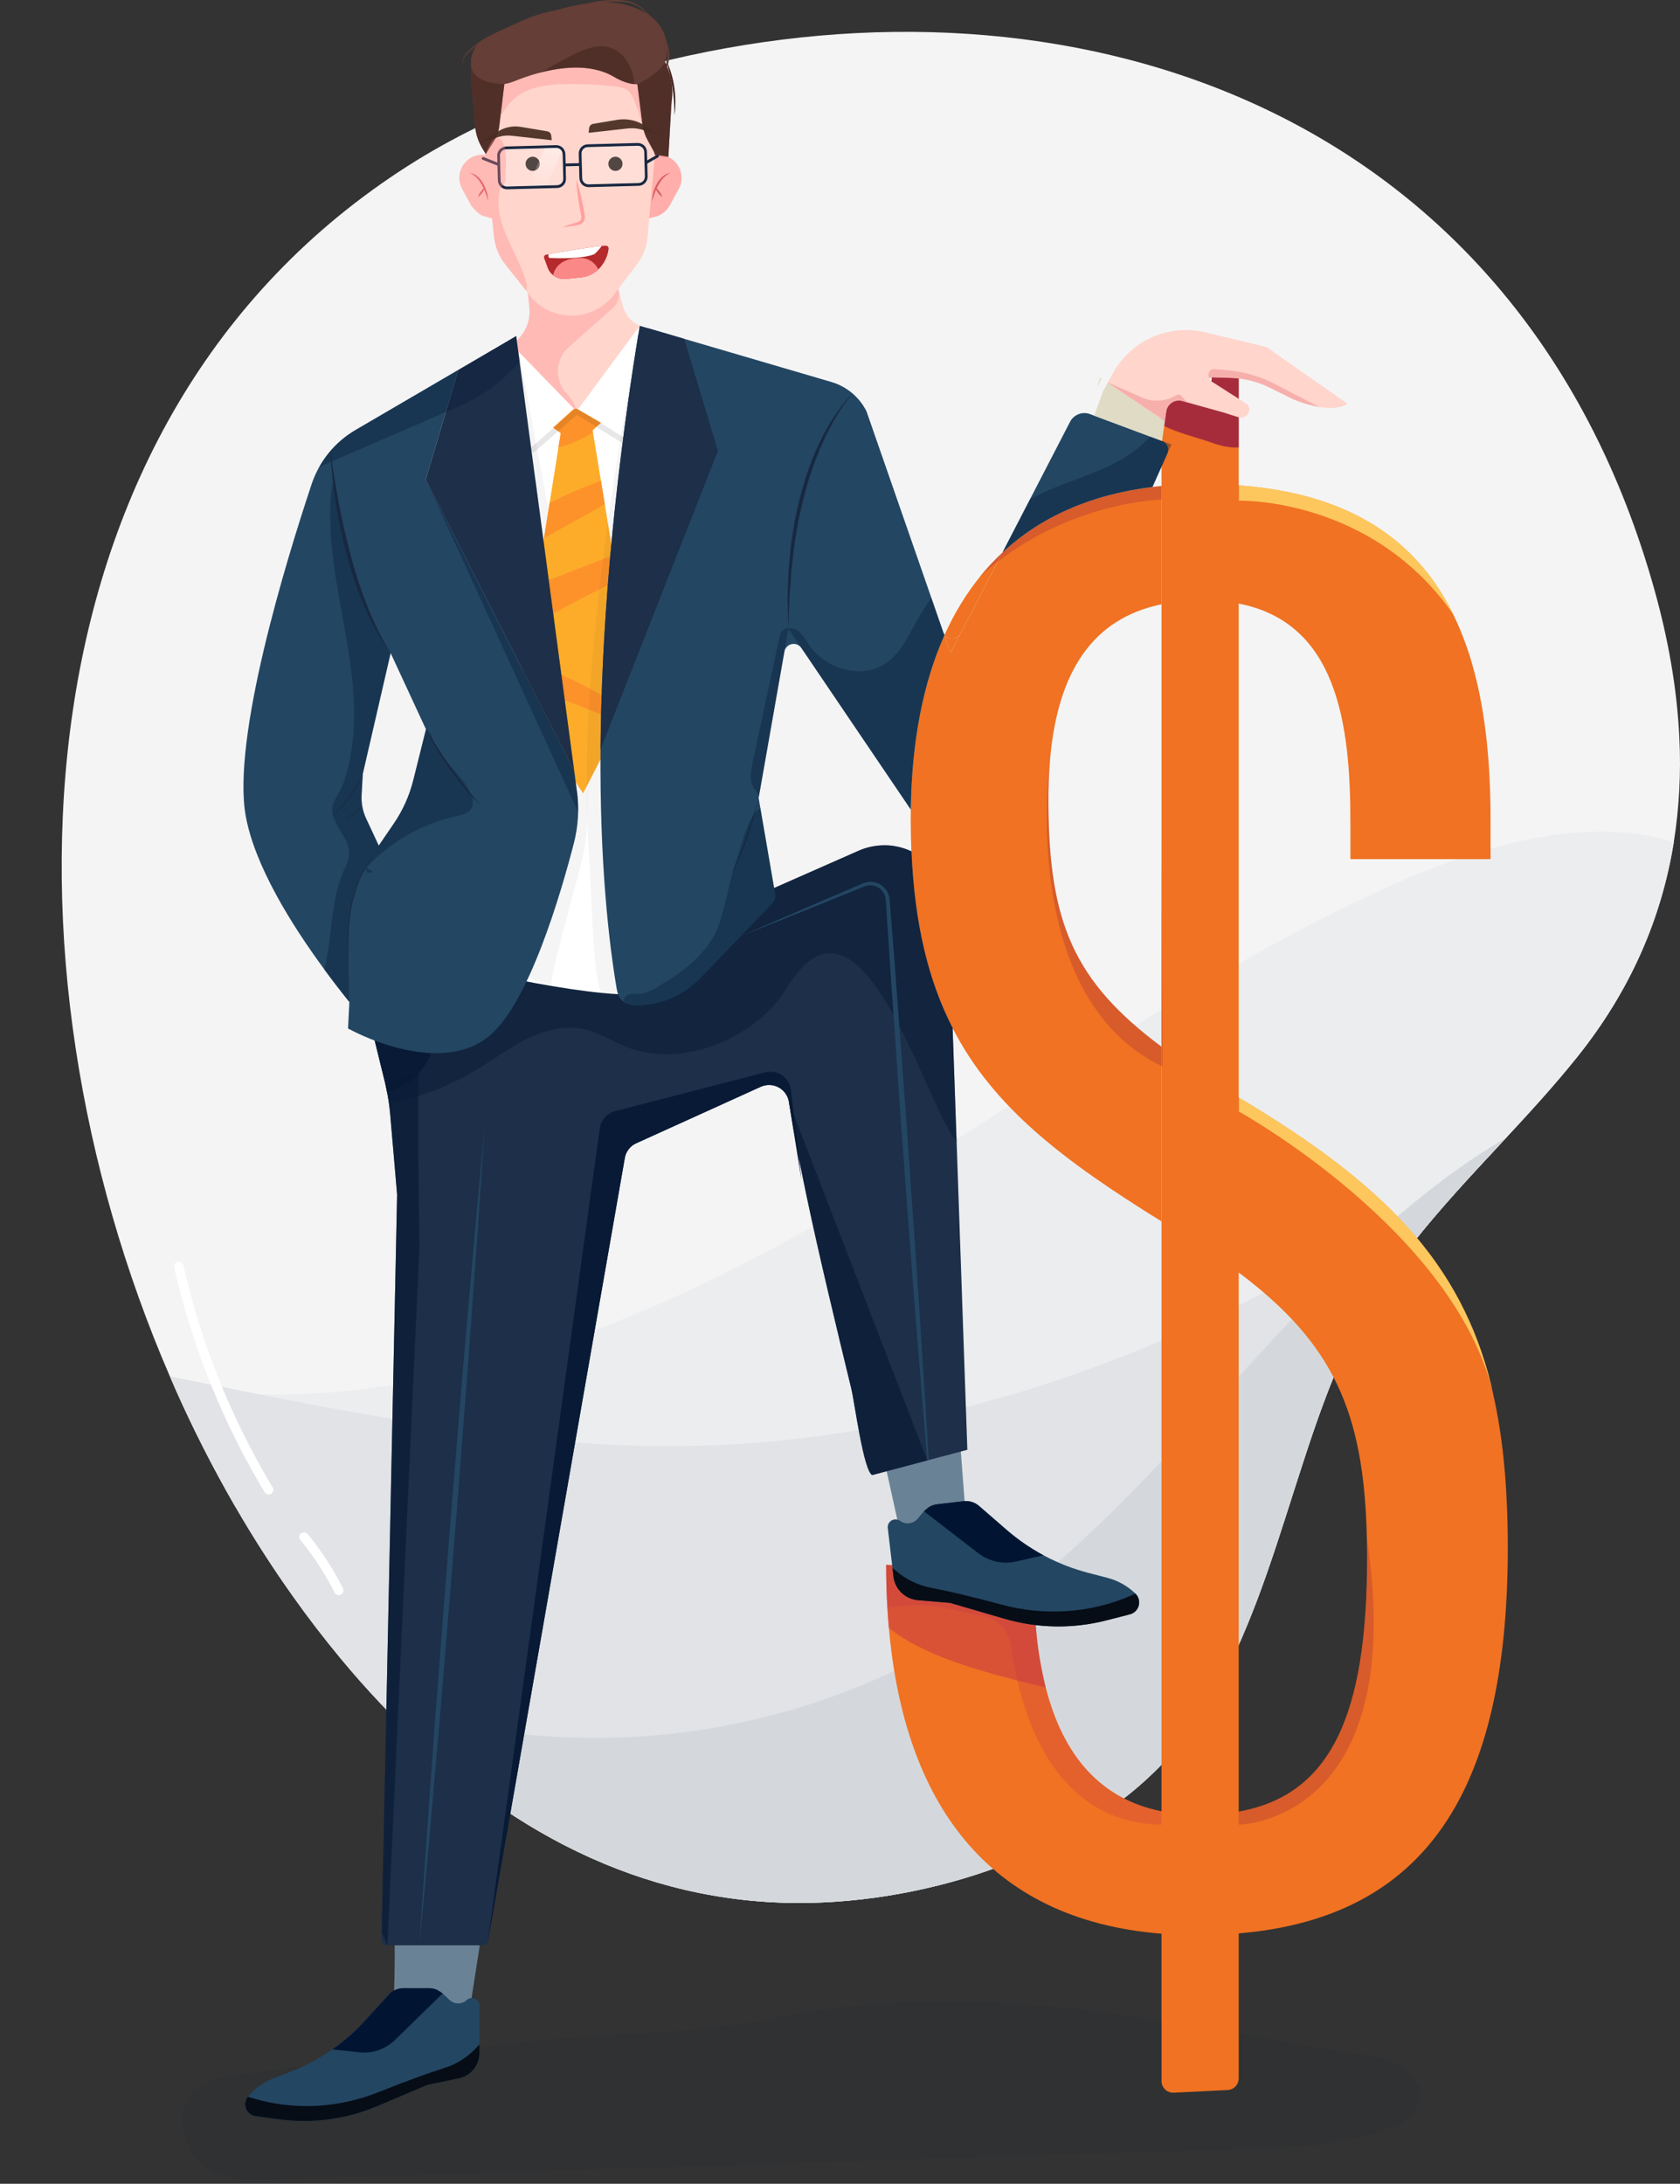 <svg width="384" height="499" viewBox="0 0 384 499" fill="none" xmlns="http://www.w3.org/2000/svg">
<rect x="0" y="0" width="384" height="499" fill="#333333" stroke="none"/>
<path d="M382.566 192.519C379.751 209.915 372.654 226.4 360.433 241.619C355.289 248.03 349.758 254.073 344.195 260.057C343.711 260.578 343.226 261.095 342.742 261.622C329.003 276.386 315.233 291.036 306.613 310.466C299.014 327.592 294.107 347.925 286.978 366.569C281.903 379.832 275.707 392.247 266.617 402.046C245.178 425.154 208.883 435.491 179.944 434.8C143.176 433.918 112.18 415.922 86.907 389.187C83.823 385.929 80.826 382.544 77.916 379.033C74.102 374.446 70.435 369.672 66.915 364.711C62.253 358.163 57.842 351.286 53.711 344.141C48.632 335.347 44.028 326.286 39.919 316.998C39.549 316.168 39.182 315.338 38.821 314.493C-2.047 220.063 2.36 95.949 93.19 37.933C113.183 25.161 137.014 16.73 161.625 11.831C252.598 -6.273 348.328 28.605 378.09 134.523C381.335 146.07 383.317 157.416 383.848 168.479C384.261 176.515 383.831 184.572 382.566 192.519Z" fill="#F4F4F5"/>
<path d="M382.565 192.519C379.751 209.915 372.654 226.4 360.433 241.619C355.289 248.03 349.758 254.073 344.195 260.057C343.711 260.578 343.226 261.095 342.742 261.622C329.003 276.386 315.233 291.036 306.613 310.466C299.014 327.592 294.107 347.925 286.977 366.569C277.548 371.058 267.866 374.994 257.978 378.357C220.276 391.12 178.998 394.79 140.391 385.111C111.5 377.867 84.923 363.487 59.554 347.882C57.616 346.686 55.652 345.447 53.711 344.146C48.632 335.351 44.028 326.29 39.919 317.002C89.062 324.404 139.471 306.157 183.182 281.681C229.54 255.721 271.923 222.483 320.591 201.187C340.135 192.642 364.129 186.288 382.565 192.519Z" fill="#ECEDEF"/>
<path d="M342.74 261.622C329.001 276.386 315.231 291.036 306.611 310.466C293.607 339.78 288.482 378.473 266.615 402.046C245.176 425.154 208.881 435.491 179.942 434.8C143.174 433.917 112.178 415.922 86.905 389.187C83.821 385.928 80.823 382.544 77.913 379.033C74.1 374.446 70.433 369.672 66.912 364.711C56.086 349.501 46.621 332.538 38.819 314.493C70.69 321 103.201 327.619 135.193 329.852C209.441 335.035 282.853 306.371 342.74 261.622Z" fill="#E1E3E6"/>
<path d="M344.195 260.056C329.981 275.356 315.534 290.348 306.611 310.466C293.607 339.78 288.482 378.472 266.615 402.046C245.176 425.154 208.881 435.491 179.942 434.799C143.174 433.917 112.178 415.921 86.905 389.187C89.342 389.984 91.793 390.737 94.251 391.429C137.439 403.586 185.771 396.005 223.161 371.212C250.429 353.131 271.232 327.112 293.601 303.236C308.363 287.482 325.02 271.157 344.195 260.056Z" fill="#D4D8DC"/>
<path opacity="0.08" d="M50.959 474.833C48.447 475.3 45.77 475.871 43.881 478.044C40.033 482.467 41.913 491.149 46.164 494.73C50.415 498.31 55.934 498.269 61.086 498.105L285.441 490.95C296.567 490.595 307.858 490.205 318.523 485.91C320.877 484.96 323.459 483.488 324.285 480.537C325.96 474.534 319.397 470.75 314.447 469.992C292.247 466.59 269.847 461.953 247.623 459.271C226.244 456.691 199.468 456.482 178.329 460.905C157.78 465.208 138.477 464.293 117.525 466.839C95.341 469.54 72.965 470.694 50.959 474.833Z" fill="#081A35"/>
<g opacity="0.1">
<path opacity="0.1" d="M53.558 368.132C53.379 368.132 53.204 368.088 53.047 368.003C52.89 367.918 52.756 367.796 52.659 367.646C21.524 319.933 9.151 261.331 0.01 210.15C-0.028 209.875 0.042 209.597 0.205 209.372C0.368 209.148 0.611 208.996 0.884 208.947C1.157 208.898 1.438 208.957 1.668 209.11C1.899 209.264 2.061 209.501 2.121 209.772C11.225 260.746 23.529 319.099 54.454 366.484C54.561 366.645 54.622 366.833 54.63 367.026C54.639 367.22 54.595 367.412 54.503 367.582C54.411 367.752 54.274 367.895 54.108 367.994C53.941 368.093 53.751 368.145 53.558 368.144V368.132Z" fill="#081A35"/>
</g>
<path d="M61.408 341.505C61.223 341.505 61.041 341.458 60.88 341.367C60.718 341.276 60.584 341.145 60.488 340.986C50.914 325.066 43.939 307.723 39.823 289.608C39.792 289.47 39.788 289.328 39.811 289.189C39.835 289.051 39.886 288.918 39.96 288.799C40.035 288.679 40.133 288.576 40.248 288.495C40.362 288.413 40.492 288.355 40.63 288.324C40.767 288.292 40.909 288.288 41.048 288.312C41.186 288.336 41.319 288.386 41.438 288.461C41.558 288.536 41.661 288.634 41.742 288.748C41.824 288.863 41.882 288.993 41.913 289.13C45.978 307.024 52.869 324.155 62.327 339.88C62.425 340.043 62.478 340.228 62.48 340.418C62.483 340.608 62.435 340.795 62.341 340.96C62.248 341.126 62.112 341.263 61.948 341.359C61.784 341.454 61.598 341.505 61.408 341.505Z" fill="white"/>
<path d="M77.432 364.489C77.233 364.489 77.039 364.433 76.87 364.329C76.701 364.224 76.564 364.075 76.475 363.897C74.319 359.616 71.695 355.587 68.652 351.883C68.563 351.774 68.496 351.649 68.455 351.514C68.414 351.379 68.4 351.237 68.414 351.097C68.428 350.957 68.469 350.82 68.535 350.696C68.602 350.572 68.692 350.462 68.801 350.372C68.91 350.283 69.036 350.216 69.171 350.175C69.306 350.134 69.448 350.12 69.588 350.134C69.728 350.148 69.864 350.189 69.989 350.256C70.113 350.322 70.223 350.413 70.312 350.522C73.457 354.348 76.167 358.511 78.393 362.934C78.474 363.098 78.513 363.279 78.505 363.462C78.497 363.644 78.442 363.822 78.346 363.977C78.251 364.133 78.117 364.261 77.957 364.351C77.798 364.44 77.619 364.488 77.436 364.489H77.432Z" fill="white"/>
<path d="M344.344 342.022C343.967 334.718 343.199 328.014 341.98 321.801C341.979 321.797 341.979 321.791 341.98 321.787C341.922 321.473 341.858 321.164 341.789 320.855C341.789 320.822 341.789 320.788 341.771 320.747C341.652 320.141 341.519 319.541 341.382 318.937C341.182 318.055 340.974 317.181 340.76 316.313C340.761 316.301 340.761 316.288 340.76 316.276C333.997 289.461 317.685 271.857 286.529 252.836C285.676 252.313 284.811 251.785 283.941 251.266C283.69 251.121 283.445 250.97 283.196 250.826C283.178 250.814 283.16 250.803 283.142 250.793C276.385 246.731 270.623 242.997 265.706 239.346C265.634 239.298 265.565 239.246 265.499 239.19V279.097C266.467 279.703 267.455 280.313 268.463 280.928C273.978 284.303 278.841 287.549 283.14 290.774C304.751 306.981 311.784 322.605 312.427 351.471C312.427 351.471 312.427 351.471 312.427 351.483C312.46 352.99 312.477 354.536 312.477 356.12C312.477 391.821 304.228 410.176 283.133 413.954C280.163 414.473 277.153 414.724 274.138 414.703C271.236 414.721 268.339 414.447 265.492 413.886C265.459 413.882 265.427 413.875 265.395 413.865C251.548 411.059 243.021 401.203 239.034 385.636C237.906 381.12 237.152 376.52 236.78 371.881C236.751 371.517 236.716 371.146 236.689 370.772C236.442 367.563 236.32 364.197 236.321 360.674L202.557 357.561C202.557 360.891 202.648 364.156 202.831 367.356C202.92 368.914 203.038 370.455 203.171 371.98C206.66 411.48 225.38 438.671 265.503 441.853C267.898 442.044 270.369 442.147 272.915 442.162C276.477 442.19 279.886 442.065 283.144 441.787C328.393 437.963 344.645 405.749 344.645 353.401C344.635 349.434 344.54 345.655 344.344 342.022ZM283.133 137.921C305.58 142.28 308.664 165.272 308.664 187.832V196.313H340.7V187.318C340.7 174.841 339.631 163.201 336.833 152.947C335.699 148.694 334.17 144.557 332.266 140.588C332.221 140.495 332.171 140.402 332.125 140.308C326.481 128.867 317.56 120.095 304.035 115.145C298.039 112.947 291.125 111.506 283.189 110.913C283.175 110.913 283.154 110.913 283.136 110.913C280.457 110.713 277.656 110.615 274.733 110.616C271.538 110.616 268.459 110.762 265.495 111.054V138.083C268.596 137.466 271.752 137.166 274.914 137.188C277.671 137.167 280.424 137.413 283.133 137.921ZM219.552 144.771L229.148 126.235C227.319 127.938 225.612 129.768 224.042 131.711C220.767 135.787 218.037 140.272 215.92 145.053C216.135 145.347 216.422 145.581 216.753 145.733C217.085 145.885 217.449 145.951 217.812 145.923C218.176 145.896 218.526 145.776 218.831 145.575C219.135 145.375 219.383 145.1 219.552 144.777V144.771ZM280.84 81.331C278.171 80.299 275.311 79.851 272.454 80.017L268.332 80.266C268.245 80.27 268.162 80.303 268.096 80.359C268.029 80.415 267.983 80.492 267.964 80.577C267.946 80.662 267.956 80.75 267.992 80.829C268.029 80.908 268.091 80.973 268.168 81.013L276.5 85.337C276.802 85.652 276.97 86.072 276.971 86.509C276.973 86.773 276.915 87.033 276.803 87.271C276.69 87.509 276.525 87.718 276.32 87.883C276.115 88.049 275.875 88.166 275.619 88.225C275.363 88.285 275.096 88.286 274.839 88.228L271.649 87.531L265.492 86.393V475.537C265.493 475.895 265.566 476.25 265.707 476.58C265.848 476.91 266.055 477.207 266.315 477.454C266.574 477.702 266.881 477.894 267.217 478.019C267.553 478.145 267.911 478.2 268.27 478.183L280.618 477.575C281.298 477.539 281.939 477.242 282.407 476.747C282.875 476.252 283.135 475.596 283.133 474.914V81.349L280.84 81.331Z" fill="#F07222"/>
<path d="M240.022 173.433C239.738 176.595 239.607 179.963 239.63 183.519C239.777 210.754 245.367 224.185 265.492 239.19V279.097C243.202 265.265 227.093 253.17 217.73 234.914C212.204 224.142 209.028 211.229 208.321 194.547C208.221 192.16 208.17 189.695 208.169 187.151C208.169 186.426 208.174 185.705 208.184 184.987C208.391 169.44 210.973 156.102 215.864 145.194L217.263 149.213L219.556 144.777L229.152 126.241C237.895 118.088 249.346 113.005 263.431 111.27C264.112 111.187 264.804 111.111 265.507 111.043V138.073C249.763 141.329 241.807 153.395 240.022 173.433Z" fill="#F07222"/>
<path d="M219.552 144.777L217.258 149.213L215.859 145.194C215.88 145.15 215.899 145.109 215.918 145.065C216.134 145.359 216.422 145.593 216.754 145.744C217.086 145.896 217.451 145.96 217.815 145.931C218.179 145.903 218.529 145.781 218.833 145.579C219.137 145.377 219.384 145.101 219.552 144.777Z" fill="#F07222"/>
<g opacity="0.53">
<path opacity="0.53" d="M265.492 416.94C244.084 416.575 235.767 397.948 232.544 383.998C231.854 381.032 231.4 378.275 231.091 375.955C230.881 374.359 230.182 372.866 229.091 371.683C227.999 370.5 226.568 369.683 224.994 369.346L215.947 367.405C212.851 366.738 209.668 366.575 206.521 366.923L202.812 367.339C202.625 364.145 202.533 360.879 202.536 357.542L236.302 360.67C236.302 364.186 236.426 367.552 236.672 370.768C236.697 371.141 236.73 371.511 236.761 371.876C237.136 376.515 237.89 381.115 239.015 385.631C243.013 401.199 251.538 411.06 265.376 413.86L265.492 416.94Z" fill="#C43549"/>
</g>
<g opacity="0.58">
<path opacity="0.58" d="M283.134 416.941V413.956C304.228 410.179 312.477 391.822 312.477 356.122C312.477 354.538 312.46 352.992 312.427 351.485C322.15 416.47 283.134 416.941 283.134 416.941Z" fill="#A62C3B"/>
<path opacity="0.58" d="M265.725 243.698C265.646 243.661 265.569 243.626 265.493 243.584C232.432 227.629 240.022 173.427 240.022 173.427C239.738 176.589 239.608 179.949 239.632 183.508C239.777 210.743 245.367 224.177 265.493 239.184V193.04L265.7 239.352L265.725 243.698Z" fill="#A62C3B"/>
<path opacity="0.58" d="M265.492 111.052V114.134C265.492 114.134 242.637 114.663 224.044 131.717C233.608 119.892 247.472 112.812 265.492 111.052Z" fill="#A62C3B"/>
</g>
<path opacity="0.92" d="M341.439 318.937C332.721 281.326 283.187 254.002 283.187 254.002V250.791L283.984 251.266C284.858 251.787 285.724 252.304 286.575 252.833C318.75 272.49 335.093 290.612 341.439 318.937Z" fill="#FECE62"/>
<path opacity="0.92" d="M332.318 140.586C313.546 113.467 283.187 114.418 283.187 114.418V110.904C291.145 111.494 298.074 112.938 304.089 115.145C317.722 120.134 326.674 129.008 332.318 140.586Z" fill="#FECE62"/>
<path d="M201.321 330.087L206.739 354.667L221.107 351.255L218.639 318.833L201.321 330.087Z" fill="#6A8295"/>
<path d="M89.942 441.234C90.577 442.064 89.942 460.079 89.942 460.079H107.234L111.58 432.224L89.942 441.234Z" fill="#6A8295"/>
<path d="M221.109 331.278L212.281 333.624L211.953 333.713L199.366 337.055C197.384 336.154 195.298 320.259 194.621 317.481C192.799 309.983 191 302.477 189.225 294.965C185.881 280.668 182.649 266.292 180.322 251.791C180.211 251.093 179.94 250.43 179.53 249.854C179.12 249.278 178.583 248.804 177.961 248.47C177.338 248.135 176.646 247.949 175.94 247.926C175.233 247.902 174.531 248.042 173.888 248.335L143.226 262.242L111.576 443.395C111.522 443.707 111.359 443.991 111.116 444.195C110.873 444.399 110.565 444.511 110.248 444.511H88.555C88.376 444.511 88.199 444.476 88.034 444.406C87.868 444.337 87.719 444.235 87.593 444.107C87.468 443.979 87.369 443.828 87.303 443.661C87.237 443.495 87.205 443.316 87.208 443.137L87.239 441.645L90.768 272.986L90.459 269.382L89.197 254.774C89.12 253.898 89.022 253.022 88.9 252.152C88.84 251.714 88.775 251.276 88.705 250.842C88.703 250.834 88.703 250.826 88.705 250.818C88.676 250.649 88.649 250.477 88.618 250.309C88.586 250.141 88.559 249.973 88.526 249.803C88.474 249.518 88.418 249.234 88.36 248.949C88.327 248.775 88.29 248.603 88.25 248.428C88.192 248.134 88.126 247.843 88.057 247.553C88.009 247.335 87.957 247.121 87.901 246.903L83.91 230.661L83.522 229.081L83.356 228.409C83.503 228.241 83.655 228.077 83.804 227.911C83.804 227.911 83.804 227.911 83.817 227.894C84.466 227.178 85.13 226.476 85.815 225.798C85.969 225.64 86.125 225.49 86.28 225.337C86.834 224.796 87.401 224.267 87.98 223.751C88.107 223.641 88.231 223.527 88.36 223.417C88.713 223.105 89.072 222.794 89.435 222.495C89.616 222.342 89.797 222.192 89.981 222.043C90.166 221.893 90.347 221.744 90.533 221.599C90.72 221.453 90.903 221.304 91.09 221.161C91.276 221.017 91.463 220.872 91.65 220.729C91.837 220.586 92.028 220.442 92.217 220.301C92.597 220.021 92.978 219.741 93.365 219.471L93.948 219.066C94.143 218.931 94.336 218.796 94.535 218.666L95.123 218.273L95.721 217.887C95.928 217.759 96.119 217.634 96.318 217.507C96.517 217.381 96.719 217.256 96.92 217.134C98.333 216.27 99.776 215.462 101.248 214.709C109.71 210.371 119.005 207.804 128.418 206.455C138.002 205.072 148.22 205.037 156.834 209.458C163.146 212.702 166.509 216.901 171.295 209.56C172.48 207.746 173.578 205.824 174.824 204.028C174.824 203.97 174.805 203.914 174.797 203.854L175.004 203.765L183.77 199.896L196.207 194.412C198.073 193.583 200.091 193.153 202.133 193.15H202.538C202.822 193.15 203.109 193.172 203.389 193.197L203.729 193.233H203.769C203.897 193.245 204.026 193.264 204.153 193.283C204.279 193.301 204.418 193.32 204.551 193.345C205.693 193.54 206.808 193.869 207.872 194.327L208.188 194.468C208.238 194.488 208.289 194.511 208.337 194.536C209.045 211.22 212.221 224.129 217.746 234.901L218.655 260.868L221.109 331.278Z" fill="#1D2F49"/>
<path d="M155.136 43.178L153.083 46.941C152.739 47.571 152.271 48.124 151.706 48.567C151.142 49.011 150.493 49.334 149.8 49.519L148.403 49.892L148.025 54.154C147.82 56.448 146.969 58.636 145.569 60.466L141.345 65.993L140.32 67.332C139.195 68.803 137.749 69.999 136.093 70.826C134.436 71.654 132.612 72.094 130.76 72.11C128.908 72.127 127.077 71.721 125.406 70.922C123.734 70.124 122.267 68.955 121.116 67.504L120.633 66.898L120.284 66.46L115.51 60.441C114.074 58.636 113.182 56.459 112.936 54.166L112.701 51.941L112.494 49.928L110.985 49.513C110.689 49.434 110.401 49.329 110.123 49.199C109.981 49.138 109.843 49.069 109.708 48.992C108.934 48.544 108.285 47.907 107.824 47.14C107.784 47.076 107.747 47.018 107.712 46.953L105.632 43.178C105.208 42.399 104.986 41.527 104.986 40.641C104.986 40.412 104.999 40.184 105.028 39.956C105.211 38.573 105.931 37.318 107.034 36.463C108.136 35.608 109.531 35.223 110.916 35.39L110.898 35.215V35.157C110.898 35.081 110.881 35 110.877 34.923C110.811 34.149 110.816 33.371 110.894 32.598L111.749 24.401C112.06 21.409 113.469 18.638 115.704 16.624C117.939 14.61 120.841 13.495 123.85 13.496H137.659C139.904 13.492 142.106 14.112 144.019 15.287C145.323 16.088 146.465 17.126 147.388 18.347C148.979 20.456 149.838 23.027 149.835 25.67V33.349C149.835 33.709 149.816 34.07 149.787 34.431L149.698 35.425C149.909 35.393 150.122 35.375 150.335 35.371C151.174 35.345 152.007 35.519 152.766 35.88C153.415 36.19 153.994 36.628 154.468 37.169C154.942 37.711 155.3 38.343 155.522 39.027C155.743 39.711 155.823 40.434 155.756 41.15C155.689 41.866 155.477 42.561 155.132 43.192L155.136 43.178Z" fill="#FFD5CC"/>
<path opacity="0.5" d="M218.639 260.881C218.618 260.854 218.603 260.827 218.581 260.798C211.295 252.055 196.765 197.851 179.915 225.673C173.126 236.882 156.55 244.163 143.674 239.433C140.196 238.154 137.047 235.962 133.431 235.17C129.008 234.198 124.365 235.448 120.313 237.453C116.261 239.458 112.623 242.227 108.741 244.545C103.018 247.965 96.78 250.437 90.268 251.866C90.097 251.905 89.92 251.909 89.748 251.878C89.576 251.847 89.411 251.782 89.265 251.686C89.118 251.591 88.992 251.467 88.895 251.321C88.797 251.176 88.73 251.013 88.696 250.841C88.695 250.833 88.695 250.824 88.696 250.816C88.667 250.648 88.64 250.48 88.609 250.307C88.578 250.135 88.551 249.971 88.518 249.801C88.466 249.516 88.41 249.232 88.352 248.948C88.319 248.773 88.281 248.599 88.242 248.427C88.184 248.132 88.117 247.841 88.049 247.551C88.001 247.333 87.949 247.119 87.893 246.901L83.902 230.659L83.513 229.08C83.464 228.876 83.464 228.664 83.513 228.46C83.562 228.257 83.659 228.068 83.796 227.909C83.796 227.909 83.796 227.909 83.808 227.892C84.458 227.176 85.122 226.475 85.807 225.796C85.961 225.638 86.116 225.489 86.272 225.335C86.826 224.794 87.392 224.265 87.972 223.749C88.099 223.639 88.223 223.525 88.352 223.415C88.705 223.104 89.064 222.792 89.427 222.494C89.608 222.34 89.788 222.19 89.973 222.041C90.158 221.892 90.338 221.742 90.525 221.597C90.712 221.452 90.895 221.302 91.081 221.159C91.268 221.016 91.455 220.87 91.642 220.727C91.829 220.584 92.02 220.441 92.209 220.3C92.588 220.019 92.97 219.739 93.356 219.469L93.939 219.065C94.135 218.93 94.328 218.795 94.527 218.664L95.114 218.272L95.712 217.886C95.92 217.757 96.111 217.632 96.31 217.506C96.509 217.379 96.711 217.255 96.912 217.132C98.325 216.269 99.767 215.461 101.24 214.708C109.702 210.37 118.997 207.802 128.41 206.453C137.993 205.07 148.212 205.035 156.826 209.456C163.138 212.701 166.5 216.9 171.287 209.558C172.472 207.744 173.57 205.822 174.815 204.026C174.815 203.968 174.797 203.912 174.788 203.852L174.996 203.763L183.761 199.894L196.199 194.41C198.065 193.581 200.083 193.152 202.125 193.148H202.529C202.814 193.148 203.1 193.171 203.381 193.196L203.721 193.231H203.76C203.889 193.243 204.018 193.262 204.144 193.281C204.271 193.299 204.41 193.318 204.543 193.343C205.685 193.538 206.8 193.867 207.864 194.325L208.179 194.466C208.229 194.487 208.281 194.51 208.329 194.534C209.037 211.219 212.212 224.127 217.738 234.9L218.639 260.881Z" fill="#081A35"/>
<path d="M99.284 223.401V236.062C99.286 238.555 98.597 241 97.294 243.125C95.991 245.25 94.124 246.972 91.901 248.101L88.518 249.818C88.34 248.846 88.13 247.877 87.895 246.912L83.902 230.67L99.284 223.401Z" fill="#081A35"/>
<path opacity="0.35" d="M145.096 23.252C144.741 22.344 144.345 21.41 143.604 20.781C142.701 20.015 141.451 19.837 140.283 19.712C136.702 19.333 133.102 19.164 129.502 19.208C125.143 19.26 120.394 19.789 117.255 22.82C114.91 25.082 113.635 28.592 110.64 29.877C110.534 29.952 110.412 30.002 110.284 30.022C110.155 30.041 110.024 30.031 109.9 29.99C109.777 29.95 109.664 29.881 109.572 29.789C109.48 29.697 109.411 29.585 109.37 29.462C108.201 27.432 108.702 24.895 109.272 22.612C109.968 19.843 110.773 16.977 112.672 14.845C114.354 12.956 116.726 11.839 119.092 10.947C124.547 8.897 130.308 7.783 136.133 7.651C139.056 7.586 142.099 7.802 144.644 9.23C147.965 11.088 149.939 14.772 150.605 18.515C151.271 22.257 150.812 26.101 150.262 29.862C149.926 32.2 148.463 33.362 147.601 30.88C146.717 28.337 146.074 25.742 145.096 23.252Z" fill="#FF888A"/>
<path d="M152.461 15.156C152.636 14.797 152.769 14.419 152.857 14.029C153.064 13.01 153.041 11.957 152.791 10.947C152.653 10.36 152.476 9.783 152.259 9.22C151.877 7.391 150.875 5.312 148.552 3.599C148.024 2.997 147.454 2.432 146.848 1.908C145.947 1.127 144.876 0.57 143.72 0.28C142.558 -0.004 141.372 0.008 140.191 0C139.018 0.02 137.846 0.113 136.684 0.278C135.817 0.417 134.96 0.589 134.112 0.795C131.677 1.147 129.271 1.679 126.916 2.389C126.5 2.464 126.073 2.543 125.654 2.632C124.504 2.89 123.367 3.205 122.249 3.578C121.131 3.955 120.034 4.395 118.966 4.896C117.903 5.403 116.847 5.891 115.769 6.36C113.638 7.331 111.46 8.28 109.511 9.635C108.535 10.307 107.63 11.079 106.813 11.937C106.395 12.367 106.067 12.874 105.848 13.432C105.732 13.706 105.673 14.001 105.673 14.299C105.673 14.597 105.732 14.892 105.848 15.167C105.663 14.609 105.704 14.002 105.96 13.473C106.201 12.947 106.545 12.475 106.971 12.082C107.644 11.423 108.371 10.821 109.144 10.283C108.146 11.397 107.61 12.85 107.643 14.345L107.664 15.233L107.753 19.333C107.753 19.584 107.774 19.833 107.797 20.084L108.594 28.895C108.755 30.636 109.306 32.319 110.204 33.819L111.035 35.195L113.38 31.477C113.751 30.673 113.994 29.816 114.103 28.937L115.282 19.206C116.07 19.076 116.841 18.859 117.581 18.558C119.284 17.861 121.025 17.265 122.797 16.771L122.839 16.759C127.966 15.347 135 14.405 140.274 17.523C142.053 18.573 143.595 19.086 144.901 19.227H144.995C145.231 19.247 145.466 19.256 145.69 19.256L146.817 28.221C146.988 29.569 147.411 30.872 148.062 32.065L149.397 34.512C149.547 34.79 149.65 35.091 149.702 35.402L152.774 35.857L153.449 24.082C153.474 23.627 153.53 23.173 153.579 22.722C153.872 20.146 153.487 17.538 152.461 15.156ZM152.461 11.005C152.636 11.975 152.626 12.968 152.432 13.934C152.382 14.181 152.312 14.424 152.224 14.66C152.149 14.503 152.081 14.341 152 14.187C152.116 13.88 152.166 13.693 152.166 13.693C152.397 12.807 152.497 11.891 152.463 10.976C152.467 10.993 152.471 11.005 152.471 11.005H152.461ZM121.486 4.222L122.357 3.884C122.59 3.798 122.824 3.726 123.057 3.645C122.538 3.84 122.013 4.033 121.496 4.228L121.486 4.222ZM142.39 0.949C141.048 0.651 139.677 0.502 138.303 0.504C138.925 0.44 139.565 0.396 140.2 0.384C141.354 0.372 142.52 0.372 143.639 0.592C144.763 0.837 145.814 1.341 146.709 2.063C147.214 2.448 147.694 2.864 148.147 3.309C146.742 2.36 144.874 1.53 142.4 0.955L142.39 0.949Z" fill="#653E37"/>
<path opacity="0.5" d="M155.136 43.178L153.083 46.941C152.739 47.571 152.271 48.124 151.706 48.567C151.142 49.011 150.493 49.334 149.8 49.519L148.403 49.892L149.698 35.411L150.335 35.357C151.266 35.329 152.188 35.547 153.007 35.989C153.826 36.432 154.514 37.083 155.002 37.876C155.489 38.67 155.758 39.578 155.781 40.509C155.805 41.44 155.582 42.36 155.136 43.178Z" fill="#FF888A"/>
<path d="M149 226.873C147.429 227.207 145.343 227.311 142.948 227.242C142.472 227.242 141.981 227.211 141.478 227.186C140.268 227.124 138.987 227.024 137.678 226.898C135.276 226.663 132.75 226.337 130.226 225.964C119.661 224.382 109.241 221.933 109.241 221.933L106.975 83.238L123.372 75.578L140.152 73.029L146.188 74.648L146.553 74.746L154.19 76.793C154.19 76.793 154.258 78.501 154.372 81.55C154.478 84.533 154.623 88.794 154.787 94.004C155.973 133.014 157.828 224.98 149 226.873Z" fill="white"/>
<g opacity="0.2">
<path opacity="0.2" d="M118.129 77.764C118.129 77.764 125.384 116.438 125.373 116.5C125.5 127.293 128.258 138.664 129.639 149.362C131.582 164.412 136.426 180.21 133.25 195.688C132.717 198.289 125.083 224.955 126.108 225.295L112.714 220.827L118.129 77.764Z" fill="black"/>
</g>
<path d="M145.266 157.932L142.913 162.522L141.599 165.085L133.282 181.283L118.532 159.437L118.989 156.577L119.904 150.829L121.056 143.585L122.64 133.651L124.327 123.053L125.622 114.914L127.644 102.232L128.167 98.948L126.891 98.033L126.446 97.718L131.426 93.197L137.352 96.605L136.673 97.209L135.457 98.286L135.546 98.826L137.364 109.883L138.234 115.17L140.152 126.841L141.107 132.64L145.266 157.932Z" fill="#FDAC2A"/>
<path d="M136.673 97.209L135.457 98.286L135.546 98.826C133.113 100.379 130.446 101.529 127.646 102.232L128.169 98.948L126.893 98.033L126.449 97.718L131.43 93.197L137.356 96.605L136.673 97.209Z" fill="#FD922A"/>
<path d="M138.232 115.17C133.765 117.951 128.852 120.257 124.325 123.057L125.62 114.918C129.423 112.992 133.345 111.311 137.362 109.887L138.232 115.17Z" fill="#FD922A"/>
<path d="M141.107 132.638C134.27 136.084 127.337 139.37 121.056 143.583L122.64 133.649L140.152 126.839L141.107 132.638Z" fill="#FD922A"/>
<path d="M142.911 162.528L141.597 165.091C134.227 161.83 126.679 158.989 118.989 156.581L119.904 150.836C128.061 153.881 136.156 157.372 142.911 162.528Z" fill="#FD922A"/>
<g opacity="0.31">
<path opacity="0.31" d="M142.724 100.036L142.047 101.115L137.026 97.998L137.707 97.394L131.781 93.988L126.801 98.508L127.243 98.822L121.917 103.502L121.077 102.543L131.339 93.533L131.716 93.197L132.163 93.473L142.724 100.036Z" fill="black"/>
<path opacity="0.31" d="M137.707 97.394L137.026 97.998L131.845 94.778L127.244 98.822L126.801 98.508L131.781 93.987L137.707 97.394Z" fill="black"/>
</g>
<g opacity="0.2">
<path opacity="0.2" d="M155.782 82.765L154.783 93.992L142.952 227.232C142.477 227.232 141.985 227.201 141.482 227.176C140.272 227.114 138.992 227.014 137.68 226.886C135.731 226.655 135.116 203.134 134.969 201.042C134.064 188.144 133.763 175.754 134.527 162.802C136.281 132.985 140.961 104.048 146.194 74.638L146.227 74.448L146.559 74.736L154.378 81.54L155.782 82.765Z" fill="black"/>
</g>
<path d="M215.619 144.497C215.689 144.7 215.79 144.892 215.918 145.065C210.994 155.998 208.402 169.379 208.184 184.986L183.18 148.077C182.94 147.723 182.601 147.449 182.204 147.289C181.807 147.129 181.372 147.092 180.954 147.181C180.536 147.27 180.154 147.482 179.856 147.79C179.559 148.097 179.361 148.486 179.286 148.907L173.475 181.925L173.404 182.34L173.636 183.689L173.693 184.015L173.798 184.638L177.213 204.497C177.265 204.826 177.24 205.161 177.14 205.478C177.04 205.795 176.867 206.084 176.636 206.322L165.352 218.035L160.203 223.38C156.798 226.951 152.225 229.183 147.315 229.671C147.294 229.671 147.269 229.671 147.249 229.671C145.424 229.839 143.824 229.781 142.682 229.028C141.827 228.467 141.229 227.519 140.968 225.985C139.191 215.554 137.061 197.399 137.261 170.996V170.862C137.468 146.595 139.616 115.39 145.827 76.834C145.876 76.534 145.988 76.247 146.156 75.994C146.324 75.74 146.544 75.525 146.802 75.362C147.059 75.2 147.348 75.094 147.65 75.052C147.951 75.01 148.258 75.032 148.55 75.118L156.396 77.426L190.022 87.283C191.725 87.781 193.31 88.62 194.679 89.749C196.048 90.879 197.173 92.275 197.986 93.853C198.034 93.949 198.076 94.048 198.113 94.15L212.866 136.568L215.619 144.497Z" fill="#234662"/>
<path d="M267.014 102.774C267.013 103.074 266.95 103.37 266.827 103.643L265.492 106.643L263.417 111.269C249.331 113.005 237.886 118.088 229.137 126.241L235.433 114.074L244.582 96.385C244.997 95.584 245.69 94.963 246.531 94.638C247.373 94.314 248.304 94.308 249.149 94.623L250.103 94.982L262.902 99.756L265.488 100.721L265.611 100.767C266.02 100.919 266.374 101.193 266.625 101.552C266.875 101.91 267.011 102.336 267.014 102.774Z" fill="#234662"/>
<path opacity="0.36" d="M212.858 136.57L215.859 145.194C210.973 156.102 208.402 169.44 208.18 184.987L180.202 143.681L173.477 181.917C173.093 181.059 172.397 180.325 172.007 179.451C171.289 177.867 171.642 176.024 172.007 174.324C174.05 164.792 176.091 155.263 178.13 145.736C178.2 145.252 178.365 144.787 178.614 144.366C179.394 143.212 181.221 143.301 182.35 144.113C183.479 144.924 184.15 146.22 184.938 147.374C188.77 153.001 197.293 155.392 202.789 151.373C205.656 149.273 207.297 145.941 209.016 142.828C210.213 140.694 211.494 138.608 212.858 136.57Z" fill="#081A35"/>
<path opacity="0.36" d="M267.753 101.558L263.425 111.27C249.34 113.005 237.895 118.088 229.146 126.241L235.441 114.074C235.649 113.953 235.856 113.843 236.064 113.735C245.568 108.793 255.575 107.716 262.91 99.748L265.609 100.758L267.753 101.558Z" fill="#081A35"/>
<path d="M146.223 74.448L132.163 93.473L131.717 93.197L131.339 93.533L118.47 80.288L118.136 77.764C118.246 77.667 118.356 77.557 118.461 77.455C118.567 77.353 118.717 77.187 118.839 77.04C118.924 76.942 119.005 76.845 119.086 76.747C119.167 76.65 119.273 76.509 119.362 76.386C119.452 76.262 119.541 76.135 119.622 76.004C119.703 75.874 119.748 75.797 119.813 75.697C119.906 75.535 119.999 75.371 120.08 75.201C120.145 75.081 120.199 74.962 120.255 74.84C120.311 74.717 120.369 74.576 120.421 74.439C120.45 74.373 120.475 74.304 120.498 74.232C120.539 74.13 120.572 74.024 120.603 73.927C120.62 73.875 120.637 73.825 120.649 73.773C120.673 73.711 120.693 73.647 120.709 73.582C120.726 73.522 120.743 73.46 120.759 73.395C120.794 73.264 120.828 73.127 120.853 72.993C120.877 72.858 120.909 72.716 120.929 72.577C120.95 72.438 120.973 72.268 120.99 72.115C121.006 71.961 121.019 71.809 121.027 71.656V71.643C121.027 71.49 121.039 71.336 121.039 71.185C121.039 70.861 121.023 70.537 120.99 70.215L120.628 66.894L121.112 67.5C122.264 68.951 123.731 70.119 125.402 70.916C127.073 71.714 128.904 72.12 130.756 72.103C132.608 72.087 134.431 71.648 136.088 70.821C137.745 69.993 139.191 68.799 140.316 67.328L141.341 65.989L142.037 68.615L142.414 70.041C142.676 71.016 143.155 71.919 143.813 72.683C144.471 73.448 145.296 74.051 146.223 74.448Z" fill="#FFD5CC"/>
<path d="M283.133 81.349V102.236C281.315 102.353 279.208 101.975 276.859 101.115C273.822 100.011 269.06 98.959 265.492 97.033V86.401L271.647 87.534L274.837 88.236C275.094 88.294 275.361 88.293 275.618 88.233C275.874 88.173 276.114 88.056 276.319 87.891C276.525 87.725 276.69 87.516 276.803 87.278C276.915 87.04 276.973 86.779 276.971 86.515C276.971 86.078 276.801 85.657 276.497 85.343L268.168 81.019C268.091 80.978 268.03 80.914 267.994 80.835C267.957 80.756 267.948 80.668 267.966 80.583C267.984 80.499 268.03 80.422 268.095 80.365C268.161 80.309 268.243 80.275 268.33 80.27L272.454 80.025C275.311 79.858 278.17 80.305 280.84 81.337L283.133 81.349Z" fill="#A62C3B"/>
<path d="M131.866 180.86L131.229 176.074L97.342 109.705C97.321 109.667 97.308 109.638 97.296 109.615L101.896 94.162L104.364 85.882L104.779 84.519L81.272 98.253C76.536 101.019 72.968 105.414 71.234 110.618C65.422 128.041 52.898 168.809 56.19 186.587C58.265 197.76 66.36 210.945 74.152 221.535C76.108 224.196 78.044 226.693 79.854 228.953V229.011L79.555 235.014C82.799 236.738 86.215 238.118 89.747 239.13C96.563 241.077 105.433 241.978 111.84 236.714C120.861 229.302 128.175 204.28 131.179 192.639C132.171 188.792 132.412 184.79 131.889 180.852L131.866 180.86ZM94.465 178.265C93.579 181.809 92.072 185.167 90.013 188.183L86.575 193.214L86.53 193.125L86.501 193.065L86.436 192.928L86.376 192.801C86.355 192.754 86.334 192.708 86.308 192.652L86.229 192.477L86.087 192.176C86.071 192.143 86.054 192.104 86.036 192.071L85.93 191.84L85.816 191.604C85.755 191.475 85.697 191.344 85.633 191.211L85.442 190.796L85.353 190.601L83.692 187.05C82.908 185.363 82.551 183.51 82.654 181.653L82.922 176.835L89.292 149.229L91.243 153.439L97.338 166.594L97.36 166.642L94.465 178.265Z" fill="#234662"/>
<path d="M135.573 28.303L141.061 27.386C143.209 27.026 145.414 27.464 147.261 28.617L150.723 30.776C150.732 30.782 150.738 30.791 150.74 30.801C150.743 30.811 150.741 30.822 150.737 30.831C150.733 30.84 150.725 30.848 150.716 30.853C150.707 30.858 150.696 30.859 150.686 30.857L147.041 29.715C145.857 29.343 144.609 29.223 143.376 29.362L134.587 30.346C134.58 30.347 134.573 30.346 134.567 30.344C134.56 30.342 134.554 30.339 134.55 30.334C134.545 30.329 134.541 30.323 134.539 30.316C134.537 30.31 134.536 30.303 134.537 30.296L134.664 29.258C134.691 29.022 134.794 28.801 134.958 28.629C135.123 28.456 135.338 28.342 135.573 28.303Z" fill="#54382C"/>
<path d="M125.085 30.003L119.028 28.993C117.238 28.693 115.4 29.058 113.86 30.018L109.916 32.474C109.906 32.479 109.898 32.488 109.895 32.499C109.891 32.51 109.892 32.522 109.896 32.532C109.901 32.543 109.909 32.551 109.92 32.556C109.931 32.56 109.942 32.56 109.953 32.557L113.897 31.311C114.884 31.001 115.925 30.901 116.952 31.017L126.052 32.036C126.059 32.036 126.066 32.035 126.072 32.032C126.078 32.03 126.084 32.026 126.089 32.021C126.094 32.016 126.097 32.01 126.099 32.004C126.102 31.997 126.103 31.991 126.102 31.984L125.986 30.931C125.956 30.7 125.852 30.485 125.689 30.318C125.527 30.151 125.315 30.041 125.085 30.003Z" fill="#54382C"/>
<path d="M123.374 37.432C123.374 37.752 123.28 38.066 123.102 38.332C122.924 38.598 122.671 38.806 122.375 38.928C122.079 39.051 121.754 39.083 121.44 39.02C121.126 38.958 120.837 38.803 120.611 38.577C120.384 38.351 120.23 38.062 120.168 37.748C120.105 37.434 120.137 37.108 120.26 36.813C120.382 36.517 120.59 36.264 120.856 36.086C121.122 35.908 121.435 35.813 121.755 35.813C122.185 35.814 122.596 35.984 122.9 36.288C123.203 36.592 123.374 37.003 123.374 37.432Z" fill="#261712"/>
<path opacity="0.36" d="M107.78 181.752C107.651 181.386 107.493 181.031 107.309 180.69C105.636 177.576 102.811 175.21 100.785 172.36C100.417 171.847 100.081 171.312 99.778 170.758L99.754 170.716C99.551 170.35 99.37 169.972 99.21 169.585C98.751 168.477 98.359 167.177 97.342 166.586L97.364 166.633L94.459 178.27C93.573 181.813 92.066 185.171 90.006 188.187L86.569 193.218L86.523 193.129L86.494 193.069L86.43 192.932L86.37 192.805C86.349 192.758 86.328 192.712 86.301 192.656L86.222 192.482L86.081 192.181C86.064 192.147 86.048 192.108 86.029 192.075L85.923 191.844L85.809 191.608C85.749 191.479 85.691 191.348 85.627 191.215L85.436 190.8L85.346 190.605L83.686 187.054C82.901 185.367 82.545 183.514 82.648 181.657L82.916 176.839L89.286 149.233C81.577 138.232 78.038 121.565 76.531 111.548C76.365 111.12 76.186 110.691 75.996 110.261C74.206 122.862 77.511 135.542 79.547 148.102C80.871 156.305 81.606 164.828 80.06 173.055C79.682 175.113 79.143 177.138 78.447 179.11C77.876 180.706 76.068 183.035 75.935 184.64C75.773 186.616 77.368 189.177 78.829 191.604C79.398 192.559 79.715 193.642 79.752 194.754C79.788 195.865 79.542 196.967 79.036 197.957C79.033 197.968 79.029 197.978 79.024 197.988C75.416 205.185 76.081 213.811 74.113 221.564C76.068 224.225 78.005 226.722 79.815 228.982C79.441 223.28 79.445 217.622 79.572 212.999C79.668 209.586 80.276 206.206 81.378 202.974C82 201.118 82.733 199.717 83.7 198.451C83.717 198.711 83.748 198.972 83.785 199.236C84.01 199.353 84.261 199.41 84.513 199.4C84.766 199.39 85.012 199.313 85.226 199.178L83.802 198.31C84.686 197.219 85.675 196.219 86.756 195.323C91.772 190.986 97.786 187.961 104.258 186.516C105.524 186.236 106.956 185.931 107.664 184.843C108.247 183.936 108.149 182.801 107.78 181.752ZM83.495 198.082C83.561 197.955 83.626 197.83 83.702 197.708C83.702 197.878 83.702 198.048 83.719 198.217L83.495 198.082Z" fill="#081A35"/>
<path opacity="0.53" d="M239.024 385.63C236.921 385.107 234.748 384.567 232.543 383.998C221.787 381.235 210.349 377.784 203.161 371.959C203.022 370.437 202.909 368.895 202.82 367.333C202.633 364.139 202.541 360.873 202.544 357.536L236.311 360.664C236.311 364.18 236.434 367.546 236.68 370.762C236.705 371.135 236.738 371.505 236.769 371.87C237.144 376.51 237.898 381.112 239.024 385.63Z" fill="#C43549"/>
<path opacity="0.36" d="M132.13 185.532C127.024 174.39 98.942 113.003 97.342 109.704C97.321 109.667 97.308 109.638 97.296 109.615H122.382L131.239 176.074L131.876 180.86C132.081 182.409 132.165 183.971 132.13 185.532Z" fill="#081A35"/>
<path d="M142.292 37.432C142.292 37.752 142.197 38.066 142.019 38.332C141.841 38.598 141.588 38.806 141.292 38.928C140.997 39.051 140.671 39.083 140.357 39.02C140.043 38.958 139.755 38.803 139.528 38.577C139.302 38.351 139.148 38.062 139.085 37.748C139.023 37.434 139.055 37.108 139.177 36.813C139.3 36.517 139.507 36.264 139.773 36.086C140.04 35.908 140.353 35.813 140.673 35.813C141.102 35.814 141.514 35.984 141.817 36.288C142.121 36.592 142.291 37.003 142.292 37.432Z" fill="#261712"/>
<path d="M131.229 176.073L97.342 109.704C97.321 109.667 97.308 109.638 97.296 109.615L101.896 94.162L104.364 85.882L104.779 84.518L105.642 84.018C105.812 83.914 106.003 83.811 106.215 83.682L106.508 83.507C106.661 83.422 106.823 83.325 106.993 83.227L111.767 80.431L112.45 80.033L114.777 78.671C115.02 78.53 115.252 78.395 115.475 78.256L116.494 77.662C116.616 77.59 116.73 77.521 116.842 77.455L117.002 77.362L117.289 77.195L117.988 76.78L118.121 77.762L118.455 80.286L118.783 82.723L122.364 109.613L131.229 176.073Z" fill="#1D2F49"/>
<path d="M105.623 84.018C105.794 83.914 105.985 83.811 106.196 83.682L105.623 84.018Z" fill="#182841"/>
<path d="M164.095 103.023L137.269 171.212V170.882C137.476 146.116 139.712 114.115 146.223 74.448L156.394 77.428L164.095 103.023Z" fill="#1D2F49"/>
<path d="M79.836 228.961C79.717 227.411 79.624 225.86 79.558 224.308C79.491 222.755 79.452 221.201 79.439 219.646C79.416 218.091 79.439 216.532 79.454 214.982C79.468 213.431 79.501 211.868 79.661 210.32C79.994 207.217 80.758 204.175 81.93 201.282C82.517 199.84 83.201 198.439 83.979 197.09C84.367 196.415 84.786 195.759 85.224 195.114L85.89 194.159L86.573 193.214C84.743 195.725 83.235 198.456 82.086 201.343C80.941 204.227 80.197 207.256 79.875 210.343C79.703 211.883 79.668 213.433 79.643 214.988C79.618 216.543 79.601 218.101 79.597 219.646C79.593 221.19 79.618 222.759 79.659 224.306C79.701 225.852 79.751 227.409 79.836 228.961Z" fill="#182841"/>
<path d="M109.588 458.254V469.102C109.587 470.469 109.115 471.793 108.25 472.852C107.386 473.911 106.182 474.639 104.843 474.914L97.769 476.367L86.195 481.261C79.127 484.251 71.384 485.287 63.778 484.26L58.419 483.536C57.762 483.448 57.159 483.123 56.723 482.623C56.287 482.123 56.048 481.482 56.051 480.819C56.053 480.193 56.273 479.588 56.673 479.106C58.211 477.231 60.208 475.786 62.471 474.914L66.529 473.338C72.973 470.828 78.752 466.865 83.416 461.758L88.877 455.77C89.297 455.311 89.808 454.944 90.378 454.694C90.948 454.444 91.563 454.315 92.186 454.317H98.126C99.259 454.321 100.349 454.751 101.179 455.521L102.772 457.009C103.304 457.506 104.006 457.782 104.734 457.782C105.463 457.782 106.164 457.506 106.697 457.009C106.941 456.783 107.246 456.633 107.575 456.577C107.903 456.52 108.241 456.561 108.547 456.693C108.853 456.824 109.114 457.042 109.299 457.319C109.484 457.596 109.584 457.921 109.588 458.254Z" fill="#234662"/>
<path d="M101.175 455.5L90.284 466.144C89.219 467.186 87.935 467.979 86.527 468.465C85.118 468.952 83.619 469.12 82.137 468.959L75.956 468.29C78.677 466.393 81.177 464.199 83.412 461.748L88.873 455.76C89.293 455.3 89.804 454.934 90.374 454.684C90.944 454.433 91.559 454.305 92.181 454.307H98.122C98.705 454.307 99.282 454.422 99.82 454.645L101.175 455.5Z" fill="#011533"/>
<path d="M109.588 467.155V469.102C109.587 470.469 109.115 471.793 108.25 472.852C107.386 473.911 106.182 474.639 104.843 474.914L97.769 476.367L86.195 481.261C79.127 484.251 71.384 485.287 63.778 484.26L58.419 483.536C57.762 483.448 57.159 483.123 56.723 482.623C56.287 482.123 56.048 481.482 56.051 480.819C56.053 480.193 56.273 479.588 56.673 479.106C56.999 479.212 57.325 479.314 57.647 479.411C67.145 482.301 77.365 481.73 86.577 478.035C93.732 475.165 98.552 473.496 101.559 472.549C104.373 471.661 106.905 470.054 108.907 467.887L109.588 467.155Z" fill="#060D16"/>
<path d="M202.922 349.152L204.223 360.246C204.386 361.645 205.028 362.945 206.039 363.925C207.05 364.905 208.368 365.506 209.771 365.627L217.177 366.26L229.596 369.877C237.179 372.086 245.215 372.217 252.866 370.257L258.263 368.873C258.747 368.749 259.19 368.499 259.545 368.148C259.9 367.796 260.155 367.356 260.283 366.873C260.411 366.39 260.409 365.882 260.275 365.4C260.141 364.919 259.882 364.482 259.523 364.134C257.727 362.394 255.509 361.151 253.088 360.527L248.75 359.402C241.86 357.61 235.476 354.251 230.096 349.588L223.797 344.121C223.313 343.699 222.747 343.384 222.134 343.195C221.521 343.005 220.876 342.946 220.239 343.021L214.166 343.733C213.008 343.873 211.945 344.444 211.187 345.331L209.734 347.041C209.25 347.614 208.566 347.982 207.821 348.07C207.075 348.158 206.325 347.96 205.72 347.516C205.441 347.316 205.111 347.2 204.768 347.184C204.425 347.168 204.085 347.251 203.789 347.424C203.492 347.597 203.253 347.853 203.099 348.16C202.945 348.466 202.883 348.811 202.922 349.152Z" fill="#234662"/>
<path d="M211.191 345.331L223.602 354.906C224.816 355.843 226.224 356.5 227.722 356.828C229.221 357.157 230.774 357.15 232.27 356.807L238.497 355.383C235.489 353.767 232.67 351.824 230.09 349.588L223.79 344.121C223.307 343.699 222.741 343.384 222.128 343.195C221.515 343.005 220.87 342.946 220.233 343.021L214.159 343.733C213.563 343.802 212.987 343.989 212.464 344.283L211.191 345.331Z" fill="#011533"/>
<path d="M203.989 358.262L204.223 360.255C204.386 361.654 205.028 362.953 206.039 363.933C207.05 364.914 208.368 365.515 209.771 365.635L217.177 366.268L229.596 369.886C237.179 372.094 245.215 372.225 252.866 370.266L258.263 368.881C258.747 368.758 259.19 368.507 259.545 368.156C259.9 367.804 260.155 367.364 260.283 366.881C260.412 366.399 260.409 365.89 260.275 365.409C260.141 364.927 259.882 364.49 259.523 364.143C259.2 364.292 258.881 364.436 258.564 364.574C249.201 368.665 238.681 369.307 228.82 366.633C221.173 364.558 216.046 363.431 212.858 362.822C209.871 362.253 207.085 360.913 204.775 358.935L203.989 358.262Z" fill="#060D16"/>
<path opacity="0.68" d="M131.729 40.992C132.121 42.146 132.43 43.315 132.711 44.489C132.991 45.664 133.236 46.845 133.462 48.031L133.618 48.921C133.643 49.081 133.67 49.193 133.695 49.392C133.718 49.584 133.71 49.778 133.67 49.967C133.59 50.342 133.398 50.683 133.118 50.945C132.848 51.196 132.507 51.358 132.142 51.41C130.957 51.634 129.761 51.825 128.549 51.943C129.678 51.486 130.832 51.113 131.986 50.766C132.107 50.736 132.222 50.688 132.329 50.625C132.428 50.571 132.518 50.5 132.595 50.417C132.749 50.254 132.848 50.046 132.879 49.824C132.894 49.716 132.894 49.606 132.879 49.498C132.866 49.396 132.825 49.214 132.8 49.083L132.626 48.197C132.418 47.007 132.21 45.818 132.061 44.62C131.912 43.422 131.775 42.21 131.729 40.992Z" fill="#FF888A"/>
<path d="M151.423 40.372C150.891 40.844 150.447 41.406 150.111 42.032C149.942 42.341 149.791 42.659 149.658 42.985C149.532 43.313 149.428 43.647 149.326 43.981C149.225 44.315 149.171 44.662 149.119 45.005C149.067 45.347 149.032 45.696 149.011 46.042C149.127 45.714 149.218 45.382 149.322 45.054L149.652 44.085C149.758 43.821 149.86 43.56 149.974 43.3C149.986 43.341 150.001 43.382 150.018 43.421C150.118 43.639 150.239 43.848 150.379 44.044C150.658 44.432 151.011 44.763 151.417 45.017C151.25 44.577 151.02 44.165 150.734 43.792C150.595 43.61 150.456 43.429 150.308 43.257L150.111 43.022C150.231 42.759 150.358 42.499 150.503 42.25C150.819 41.659 151.211 41.111 151.67 40.623C151.904 40.382 152.158 40.161 152.429 39.963C152.701 39.755 153.002 39.589 153.322 39.469C152.614 39.577 151.954 39.891 151.423 40.372Z" fill="#D95C60"/>
<path d="M109.202 40.372C109.733 40.844 110.177 41.406 110.514 42.032C110.684 42.34 110.835 42.658 110.966 42.985C111.095 43.313 111.197 43.647 111.298 43.981C111.4 44.315 111.456 44.662 111.506 45.005C111.556 45.347 111.593 45.696 111.616 46.042C111.498 45.714 111.408 45.382 111.305 45.054L110.973 44.085C110.867 43.821 110.765 43.56 110.651 43.3C110.636 43.34 110.626 43.383 110.609 43.421C110.508 43.639 110.387 43.848 110.246 44.044C109.97 44.431 109.622 44.762 109.221 45.017C109.387 44.577 109.617 44.165 109.904 43.792C110.041 43.61 110.182 43.429 110.319 43.257L110.514 43.022C110.398 42.758 110.267 42.5 110.121 42.25C109.807 41.658 109.414 41.111 108.955 40.623C108.721 40.382 108.467 40.161 108.195 39.963C107.924 39.755 107.624 39.589 107.305 39.469C108.012 39.577 108.672 39.891 109.202 40.372Z" fill="#D95C60"/>
<path d="M251.417 86.274L251.741 86.459L251.662 86.631L250.77 88.595L251.417 86.274Z" fill="#E0DBC4"/>
<path d="M136.779 61.549L136.758 61.57C135.706 62.572 134.353 63.2 132.908 63.357L129.379 63.737C128.318 63.852 127.254 63.54 126.422 62.871C125.869 62.459 125.448 61.895 125.209 61.248L124.379 58.984C124.349 58.904 124.338 58.82 124.344 58.735C124.351 58.651 124.376 58.569 124.417 58.495C124.459 58.422 124.516 58.358 124.584 58.309C124.653 58.259 124.732 58.225 124.815 58.209L125.369 58.106C128.028 57.616 134.332 56.483 137.53 56.194C137.881 56.163 138.195 56.142 138.46 56.134C138.552 56.131 138.642 56.148 138.727 56.183C138.811 56.218 138.887 56.271 138.948 56.339C139.01 56.406 139.057 56.485 139.085 56.572C139.113 56.659 139.123 56.751 139.112 56.842C138.903 58.634 138.078 60.297 136.779 61.549Z" fill="#B52A2D"/>
<path d="M136.779 61.55C136.286 62.018 135.733 62.419 135.135 62.743C134.556 63.054 133.921 63.25 133.267 63.318L129.386 63.733C128.324 63.848 127.26 63.536 126.428 62.867C126.683 61.724 127.559 59.804 130.554 59.15C133.861 58.432 135.683 59.536 136.779 61.55Z" fill="#FA8887"/>
<path d="M137.534 56.194C137.08 56.844 136.556 57.443 135.972 57.979C135.893 58.05 135.801 58.105 135.702 58.141C132.796 59.214 127.104 59.019 125.695 58.95C125.607 58.946 125.525 58.908 125.465 58.844C125.405 58.78 125.372 58.696 125.373 58.608V58.106C128.032 57.616 134.336 56.483 137.534 56.194Z" fill="white"/>
<path opacity="0.21" d="M129.309 37.152V37.399L129.3 37.152H129.309Z" fill="white"/>
<path d="M129.307 38.248V41.388C129.358 41.202 129.381 41.009 129.375 40.815L129.307 38.248Z" fill="#182841"/>
<path d="M150.555 35.512C150.513 35.44 150.444 35.388 150.363 35.366C150.282 35.345 150.196 35.356 150.123 35.398L148.756 36.181L147.925 36.656L147.873 34.703C147.867 34.429 147.807 34.159 147.696 33.909C147.585 33.659 147.426 33.433 147.227 33.244C147.029 33.056 146.795 32.908 146.539 32.811C146.284 32.713 146.011 32.667 145.738 32.675L134.311 32.982C134.038 32.988 133.769 33.048 133.52 33.159C133.27 33.27 133.045 33.429 132.858 33.627C132.669 33.826 132.522 34.06 132.424 34.316C132.326 34.571 132.279 34.844 132.287 35.118L132.347 37.285L131.835 37.297L129.307 37.366H129.286L129.226 35.199C129.22 34.925 129.16 34.655 129.049 34.404C128.938 34.154 128.779 33.928 128.581 33.739C128.382 33.55 128.148 33.403 127.892 33.305C127.636 33.207 127.364 33.161 127.09 33.169L115.674 33.474C115.401 33.48 115.131 33.54 114.882 33.652C114.632 33.763 114.407 33.924 114.221 34.123C113.843 34.523 113.639 35.057 113.654 35.608L113.698 37.148L110.551 35.902C110.512 35.886 110.47 35.878 110.428 35.878C110.386 35.878 110.344 35.887 110.306 35.903C110.267 35.92 110.232 35.944 110.203 35.975C110.173 36.005 110.151 36.041 110.136 36.081C110.12 36.12 110.112 36.161 110.113 36.203C110.113 36.246 110.122 36.287 110.139 36.326C110.155 36.364 110.179 36.399 110.209 36.428C110.24 36.458 110.275 36.481 110.314 36.496L113.712 37.847L113.802 41.224C113.817 41.766 114.042 42.28 114.429 42.658C114.817 43.037 115.336 43.251 115.877 43.254C115.895 43.256 115.913 43.256 115.931 43.254L127.36 42.953C127.812 42.941 128.247 42.782 128.601 42.5C128.954 42.218 129.206 41.828 129.317 41.39V38.248V38.003L131.837 37.934L132.362 37.922L132.439 40.734C132.452 41.276 132.676 41.791 133.064 42.17C133.452 42.549 133.973 42.761 134.515 42.76H134.571L145.997 42.459C146.549 42.443 147.071 42.209 147.451 41.808C147.831 41.408 148.036 40.873 148.023 40.321L147.946 37.382L148.758 36.915L150.443 35.95C150.479 35.929 150.511 35.9 150.536 35.867C150.561 35.833 150.579 35.795 150.59 35.754C150.6 35.714 150.602 35.671 150.597 35.63C150.591 35.588 150.577 35.548 150.555 35.512ZM127.333 42.314L115.917 42.619C115.532 42.629 115.158 42.486 114.879 42.221C114.74 42.091 114.629 41.934 114.551 41.761C114.474 41.587 114.432 41.4 114.428 41.21L114.279 35.593C114.271 35.211 114.415 34.84 114.678 34.563C114.941 34.285 115.304 34.123 115.686 34.111L127.113 33.806H127.15C127.528 33.806 127.891 33.953 128.162 34.216C128.434 34.479 128.592 34.838 128.603 35.215L128.672 37.683V37.7L128.752 40.832C128.76 41.217 128.615 41.589 128.349 41.867C128.083 42.144 127.717 42.305 127.333 42.314ZM145.976 41.822L134.56 42.123C134.369 42.131 134.179 42.1 134.001 42.033C133.822 41.965 133.66 41.861 133.522 41.729C133.384 41.599 133.273 41.442 133.196 41.269C133.118 41.095 133.076 40.908 133.072 40.718L132.987 37.604V37.588L132.922 35.097C132.913 34.714 133.056 34.342 133.32 34.064C133.584 33.786 133.947 33.623 134.33 33.611L145.756 33.308H145.794C146.171 33.308 146.534 33.454 146.805 33.717C147.076 33.98 147.235 34.338 147.247 34.715L147.396 40.334C147.401 40.525 147.368 40.715 147.299 40.893C147.23 41.071 147.127 41.234 146.995 41.372C146.863 41.511 146.705 41.622 146.53 41.699C146.355 41.776 146.167 41.818 145.976 41.822Z" fill="#182841"/>
<path opacity="0.21" d="M128.74 40.832C128.748 41.215 128.604 41.585 128.341 41.862C128.078 42.14 127.715 42.302 127.333 42.314L125.05 42.374L120.747 42.489L118.194 42.561L115.977 42.619H115.904C115.519 42.629 115.146 42.486 114.866 42.221C114.728 42.091 114.616 41.935 114.539 41.761C114.462 41.587 114.42 41.4 114.416 41.21L114.267 35.593C114.259 35.211 114.402 34.84 114.666 34.563C114.929 34.286 115.291 34.123 115.674 34.111L119.692 34.005L121.909 33.945L124.462 33.879L127.1 33.806H127.138C127.4 33.806 127.657 33.877 127.882 34.013C128.106 34.148 128.29 34.342 128.412 34.574C128.517 34.772 128.575 34.992 128.582 35.215L128.651 37.684V37.7L128.74 40.832Z" fill="white"/>
<path opacity="0.21" d="M147.383 40.338C147.392 40.721 147.249 41.092 146.985 41.37C146.722 41.648 146.359 41.81 145.976 41.822L142.603 41.912L138.305 42.026L135.751 42.094L134.55 42.123C134.231 42.137 133.918 42.04 133.663 41.847C133.612 41.812 133.564 41.772 133.518 41.729C133.38 41.599 133.269 41.442 133.191 41.269C133.114 41.095 133.072 40.908 133.068 40.718L132.983 37.605V37.588L132.918 35.097C132.909 34.714 133.052 34.343 133.316 34.064C133.579 33.786 133.942 33.623 134.325 33.611L137.252 33.534L139.469 33.474L142.022 33.406L145.758 33.308H145.796C145.963 33.308 146.129 33.338 146.285 33.397C146.559 33.495 146.797 33.673 146.967 33.908C147.138 34.143 147.233 34.425 147.24 34.715L147.383 40.338Z" fill="white"/>
<g opacity="0.64">
<path opacity="0.64" d="M128.42 34.574L125.052 42.374L120.749 42.489L124.47 33.879L127.109 33.806H127.146C127.408 33.806 127.665 33.877 127.89 34.013C128.114 34.148 128.298 34.342 128.42 34.574Z" fill="url(#paint0_linear)"/>
<path opacity="0.64" d="M121.917 33.945L118.196 42.561L115.979 42.62L119.701 34.005L121.917 33.945Z" fill="url(#paint1_linear)"/>
</g>
<g opacity="0.64">
<path opacity="0.64" d="M146.279 33.402L142.603 41.912L138.305 42.026L142.022 33.41L145.758 33.312H145.796C145.961 33.313 146.125 33.343 146.279 33.402Z" fill="url(#paint2_linear)"/>
<path opacity="0.64" d="M139.477 33.478L135.76 42.095L134.558 42.124C134.24 42.137 133.926 42.04 133.672 41.848L137.261 33.545L139.477 33.478Z" fill="url(#paint3_linear)"/>
</g>
<path opacity="0.35" d="M131.631 93.273C131.21 92.129 130.569 91.078 129.743 90.181L129.479 89.892C128.81 89.167 128.293 88.315 127.957 87.387C127.621 86.459 127.473 85.473 127.523 84.488C127.572 83.502 127.818 82.536 128.245 81.647C128.672 80.757 129.272 79.961 130.01 79.306L140.009 70.427C140.475 70.013 140.848 69.504 141.103 68.935C141.359 68.367 141.491 67.75 141.491 67.126C141.492 66.745 141.442 66.365 141.343 65.997L140.318 67.336C139.193 68.807 137.747 70.002 136.091 70.831C134.434 71.659 132.61 72.098 130.758 72.114C128.906 72.131 127.075 71.725 125.404 70.926C123.732 70.128 122.265 68.959 121.114 67.508L120.63 66.902L120.992 70.223C121.025 70.545 121.043 70.869 121.043 71.193C121.043 71.344 121.044 71.498 121.029 71.651V71.664C121.029 71.817 121.008 71.969 120.992 72.123C120.975 72.276 120.958 72.432 120.931 72.585C120.904 72.739 120.886 72.866 120.855 73.001C120.823 73.135 120.796 73.272 120.761 73.403C120.745 73.467 120.728 73.529 120.711 73.59C120.695 73.655 120.675 73.719 120.651 73.781C120.639 73.833 120.622 73.883 120.606 73.935C120.574 74.036 120.541 74.142 120.5 74.24C120.478 74.31 120.453 74.38 120.423 74.447C120.371 74.584 120.317 74.715 120.257 74.848C120.197 74.981 120.147 75.089 120.082 75.209C120.002 75.379 119.908 75.543 119.815 75.705C119.75 75.807 119.692 75.913 119.624 76.012C119.555 76.112 119.454 76.27 119.364 76.394C119.275 76.517 119.182 76.637 119.088 76.755C118.995 76.874 118.926 76.951 118.841 77.048C118.719 77.189 118.592 77.324 118.463 77.463C118.335 77.602 118.256 77.671 118.138 77.772L118.472 80.296L131.341 93.541L131.631 93.273Z" fill="#FF888A"/>
<path d="M89.303 149.212C86.858 145.968 84.902 142.363 83.283 138.627C81.684 134.879 80.359 131.02 79.319 127.08C78.271 123.146 77.428 119.16 76.793 115.139C76.137 111.128 75.714 107.083 75.525 103.023C76.025 107.05 76.704 111.047 77.447 115.024C77.837 117.011 78.227 118.995 78.692 120.965C79.157 122.935 79.622 124.909 80.145 126.851C81.173 130.758 82.426 134.603 83.898 138.365C85.398 142.116 87.129 145.781 89.303 149.212Z" fill="#182841"/>
<path d="M194.897 89.944C193.339 91.728 191.97 93.668 190.815 95.735C190.192 96.742 189.675 97.811 189.127 98.849C188.843 99.368 188.616 99.914 188.365 100.449L187.628 102.058C185.785 106.408 184.328 110.911 183.274 115.516L182.497 118.972L181.914 122.468L181.611 124.215L181.403 125.976L180.988 129.504C180.903 130.092 180.868 130.681 180.829 131.271L180.704 133.043L180.43 136.582C180.347 138.948 180.308 141.319 180.206 143.693C180.114 141.323 180.071 138.948 180.013 136.57L180.135 133.006L180.204 131.223C180.225 130.627 180.245 130.034 180.314 129.442L180.658 125.888L180.841 124.112L181.117 122.345L181.686 118.817L182.452 115.323C183.562 110.691 185.003 106.116 187.018 101.788L187.809 100.184C188.077 99.652 188.32 99.106 188.629 98.594C189.225 97.556 189.785 96.508 190.455 95.522C191.759 93.529 193.17 91.584 194.897 89.944Z" fill="#182841"/>
<path d="M97.375 166.629C97.846 167.397 98.311 168.169 98.799 168.927C99.287 169.685 99.756 170.452 100.252 171.21C101.234 172.719 102.224 174.22 103.27 175.683C104.316 177.146 105.383 178.589 106.489 180.007C107.062 180.7 107.614 181.41 108.218 182.082C108.789 182.78 109.424 183.417 110.028 184.09C108.677 182.89 107.41 181.598 106.238 180.223C105.069 178.842 103.98 177.4 102.917 175.934C101.896 174.444 100.895 172.939 99.967 171.389C99.04 169.838 98.159 168.254 97.375 166.629Z" fill="#182841"/>
<path d="M166.824 200.097L167.142 199.595C167.252 199.432 167.354 199.263 167.447 199.088C167.625 198.736 167.823 198.393 167.986 198.032L168.48 196.955L168.933 195.859C169.514 194.389 170.062 192.905 170.562 191.406C171.063 189.908 171.557 188.401 172.03 186.892C172.266 186.136 172.498 185.379 172.725 184.621L173.408 182.338C173.227 183.11 173.024 183.874 172.823 184.642C172.621 185.41 172.408 186.167 172.183 186.925C171.741 188.447 171.258 189.956 170.76 191.46C170.261 192.965 169.695 194.447 169.08 195.909L168.599 196.996L168.076 198.065C167.899 198.42 167.688 198.756 167.495 199.103C167.395 199.275 167.286 199.441 167.169 199.601L166.824 200.097Z" fill="#182841"/>
<path d="M82.932 176.825C82.553 177.779 82.111 178.706 81.608 179.6C81.104 180.497 80.55 181.364 79.948 182.199C79.336 183.027 78.666 183.81 77.943 184.542C77.209 185.263 76.398 185.901 75.525 186.444C75.927 186.122 76.355 185.84 76.72 185.482C77.114 185.159 77.467 184.789 77.829 184.43C78.528 183.688 79.18 182.902 79.78 182.076C80.386 181.246 80.94 180.397 81.463 179.521C81.726 179.084 81.978 178.64 82.221 178.189C82.476 177.742 82.706 177.286 82.932 176.825Z" fill="#182841"/>
<path d="M82.507 184.077C82.329 184.453 82.101 184.802 81.828 185.115C81.56 185.435 81.264 185.73 80.944 185.997C80.623 186.263 80.283 186.503 79.925 186.716C79.748 186.828 79.559 186.923 79.377 187.012C79.194 187.102 78.999 187.183 78.806 187.259C79.155 187.033 79.501 186.813 79.844 186.579C80.186 186.344 80.504 186.097 80.82 185.838C81.133 185.576 81.433 185.299 81.718 185.007C82.003 184.716 82.266 184.406 82.507 184.077Z" fill="#182841"/>
<g opacity="0.72">
<path opacity="0.72" d="M144.996 19.235H144.903C143.589 19.094 142.055 18.581 140.276 17.531C135 14.418 127.966 15.356 122.841 16.767C123.121 16.682 123.385 16.614 123.482 16.56C124.217 16.221 124.923 15.775 125.637 15.385C127.074 14.599 128.513 13.813 129.952 13.027C134.039 10.796 139.199 8.847 142.674 13.081C144.062 14.845 144.873 16.994 144.996 19.235Z" fill="#41211E"/>
<path opacity="0.72" d="M115.281 19.206L114.102 28.937C113.994 29.816 113.75 30.673 113.38 31.477L111.041 35.199L110.211 33.823C109.312 32.323 108.761 30.64 108.6 28.899L107.803 20.088C107.78 19.837 107.763 19.588 107.759 19.337L107.67 15.237C108.417 19.324 115.281 19.206 115.281 19.206Z" fill="#41211E"/>
<path opacity="0.72" d="M153.575 22.73C153.525 23.181 153.469 23.636 153.444 24.09L152.761 35.865L149.689 35.411C149.637 35.099 149.534 34.798 149.384 34.52L148.05 32.073C147.398 30.881 146.975 29.577 146.804 28.229L145.677 19.264C151.055 16.553 151.989 14.193 151.989 14.193C153.355 16.818 153.907 19.79 153.575 22.73Z" fill="#41211E"/>
</g>
<path d="M152.077 13.305C152.578 14.306 152.995 15.348 153.322 16.418C153.66 17.49 153.917 18.586 154.092 19.696C154.269 20.805 154.365 21.927 154.379 23.05C154.379 23.613 154.366 24.173 154.337 24.731C154.308 25.29 154.242 25.848 154.152 26.392C154.152 26.112 154.152 25.834 154.152 25.562L154.132 24.731C154.117 24.175 154.094 23.621 154.053 23.071C153.97 21.965 153.855 20.862 153.675 19.771C153.494 18.679 153.274 17.591 153.011 16.514C152.747 15.437 152.423 14.37 152.077 13.305Z" fill="#41211E"/>
<path opacity="0.35" d="M120.138 63.963C119.101 60.603 117.334 57.529 115.937 54.303C114.54 51.078 113.511 47.535 114.102 44.072C114.153 43.605 114.313 43.156 114.57 42.763C114.777 42.47 115.086 42.248 115.273 41.932C115.508 41.542 115.524 41.065 115.533 40.61C115.572 38.462 116.093 34.074 114.733 32.183C113.117 29.929 111.684 33.294 111.014 35.195L110.902 35.207L110.921 35.382C109.536 35.214 108.14 35.6 107.038 36.455C105.936 37.31 105.215 38.565 105.032 39.948C105.004 40.175 104.99 40.404 104.99 40.633C104.99 41.519 105.212 42.391 105.636 43.169L107.687 46.933C107.722 46.997 107.759 47.055 107.799 47.12L109.683 48.971C109.818 49.05 109.959 49.112 110.099 49.178C110.136 49.197 110.177 49.21 110.217 49.226C110.256 49.243 110.331 49.276 110.391 49.299C110.577 49.375 110.767 49.44 110.96 49.492L112.469 49.907L112.677 51.92L112.911 54.137C113.157 56.431 114.049 58.607 115.485 60.412L120.259 66.431C120.305 66.319 120.341 66.202 120.365 66.083C120.533 65.398 120.35 64.659 120.138 63.963Z" fill="#FF888A"/>
<path opacity="0.36" d="M118.792 82.725L116.461 85.075C113.267 88.291 109.488 90.868 105.329 92.669L101.885 94.162L72.949 106.693C74.915 103.188 77.781 100.272 81.251 98.245L104.758 84.51L105.621 84.01C105.792 83.906 105.983 83.802 106.194 83.674L106.487 83.499C106.641 83.414 106.803 83.317 106.973 83.219L111.747 80.423L112.43 80.025L114.777 78.671C115.02 78.53 115.253 78.395 115.475 78.256L116.494 77.662C116.616 77.59 116.73 77.521 116.842 77.455L117.002 77.362L117.289 77.195L117.988 76.78L118.121 77.762L118.455 80.286L118.792 82.725Z" fill="#081A35"/>
<path d="M95.87 444.516C96.345 436.732 96.908 428.948 97.418 421.175L99.1 397.845C99.641 390.067 100.274 382.298 100.866 374.523L102.666 351.203L104.579 327.893C105.229 320.124 105.825 312.351 106.526 304.584L108.563 281.282C109.287 273.519 109.968 265.752 110.732 257.993C110.256 265.775 109.694 273.561 109.185 281.332L107.504 304.662C106.962 312.44 106.325 320.211 105.735 327.984L103.936 351.304L102.02 374.616C101.372 382.385 100.775 390.157 100.071 397.924L98.037 421.225C97.312 428.988 96.632 436.755 95.87 444.516Z" fill="#234662"/>
<path d="M212.281 333.62L211.953 333.709C211.63 329.898 211.308 326.093 210.986 322.293L209.219 300.227C208.613 292.873 208.098 285.514 207.538 278.162L205.898 256.092L204.368 234.015C203.868 226.653 203.331 219.297 202.87 211.935L202.517 206.411L202.469 205.724C202.455 205.515 202.428 205.307 202.39 205.101C202.304 204.699 202.15 204.315 201.936 203.964C201.71 203.618 201.429 203.311 201.106 203.055C200.447 202.537 199.626 202.27 198.789 202.301C198.373 202.324 197.963 202.413 197.575 202.565L195.009 203.603L189.887 205.678C183.037 208.418 176.204 211.196 169.338 213.902C176.092 210.928 182.875 208.034 189.646 205.099L194.735 202.928L197.28 201.845C197.748 201.651 198.245 201.537 198.75 201.506C199.258 201.481 199.766 201.544 200.252 201.693C200.738 201.845 201.195 202.078 201.604 202.38C202.008 202.691 202.359 203.066 202.642 203.491C202.919 203.921 203.119 204.397 203.233 204.896C203.285 205.143 203.321 205.392 203.343 205.643L203.399 206.332L203.841 211.849C204.447 219.199 204.958 226.562 205.518 233.914L207.162 255.982L208.692 278.061C209.192 285.421 209.73 292.775 210.191 300.142L211.6 322.227C211.822 326.037 212.055 329.825 212.281 333.62Z" fill="#234662"/>
<path d="M183.197 269.652L180.324 251.781C180.213 251.083 179.942 250.42 179.532 249.844C179.123 249.268 178.585 248.794 177.963 248.46C177.34 248.125 176.648 247.94 175.942 247.916C175.235 247.893 174.533 248.034 173.89 248.327L145.507 261.196C144.805 261.515 144.191 262 143.719 262.609C143.247 263.219 142.931 263.934 142.798 264.693L111.383 444.501L137.09 257.848C137.218 256.917 137.619 256.044 138.244 255.342C138.868 254.64 139.688 254.139 140.598 253.904L174.894 245.037C175.549 244.868 176.233 244.841 176.899 244.958C177.566 245.076 178.199 245.334 178.757 245.717C179.315 246.099 179.785 246.597 180.135 247.176C180.485 247.755 180.706 248.402 180.785 249.074L183.197 269.652Z" fill="#081A35"/>
<path d="M266.263 96.196L265.845 99.135L265.615 100.759L250.108 94.982L252.121 89.421L252.125 89.409L253.111 87.607L253.2 87.45L266.263 96.196Z" fill="#E0DBC4"/>
<path d="M308.02 92.248C308.02 92.248 306.196 93.77 301.536 93.01C299.383 92.62 297.284 91.977 295.282 91.094L292.524 89.728L290.17 88.56C287.456 87.217 284.488 86.464 281.463 86.351C281.423 86.351 281.384 86.351 281.346 86.351L276.919 86.214C276.827 86.21 276.736 86.237 276.66 86.291C276.585 86.345 276.53 86.422 276.504 86.511C276.474 86.6 276.475 86.695 276.507 86.783C276.539 86.871 276.599 86.945 276.678 86.995L277.139 87.291L285.147 92.416C285.439 92.782 285.578 93.247 285.535 93.713C285.513 93.995 285.427 94.268 285.284 94.512C285.141 94.755 284.945 94.964 284.71 95.12C284.475 95.277 284.207 95.379 283.927 95.417C283.648 95.456 283.363 95.43 283.094 95.343L279.76 94.286L273.303 92.483L271.321 91.933L270.242 91.629C269.841 91.517 269.421 91.492 269.011 91.556C268.6 91.619 268.207 91.769 267.859 91.997C267.511 92.224 267.215 92.523 266.992 92.874C266.769 93.225 266.624 93.619 266.566 94.031L266.263 96.196L253.198 87.451L253.229 87.395L254.373 85.301C256.379 81.639 259.533 78.739 263.349 77.047C267.166 75.355 271.433 74.964 275.493 75.936L289.468 79.294L308.02 92.248Z" fill="#FFD5CC"/>
<path opacity="0.6" d="M271.321 91.928L270.241 91.625C269.841 91.513 269.421 91.488 269.01 91.552C268.599 91.615 268.206 91.766 267.858 91.994C267.509 92.222 267.214 92.522 266.991 92.873C266.768 93.224 266.623 93.619 266.566 94.031L266.262 96.196L253.198 87.451L253.229 87.395L261.028 90.835C262.295 91.392 263.679 91.63 265.06 91.53C266.44 91.429 267.775 90.993 268.948 90.258C269.104 90.158 269.29 90.118 269.472 90.143C269.655 90.169 269.822 90.259 269.945 90.397L271.321 91.928Z" fill="#F29796"/>
<path opacity="0.6" d="M301.544 93.006C299.391 92.617 297.292 91.973 295.29 91.09L292.532 89.725L290.17 88.56C287.456 87.217 284.488 86.465 281.462 86.352C281.423 86.352 281.384 86.352 281.346 86.352L276.919 86.215C276.826 86.211 276.735 86.238 276.66 86.292C276.585 86.345 276.53 86.423 276.504 86.511C276.393 86.38 276.309 86.227 276.258 86.063C276.207 85.899 276.189 85.726 276.205 85.555C276.22 85.379 276.269 85.208 276.35 85.052C276.432 84.895 276.543 84.756 276.678 84.643C276.813 84.53 276.969 84.444 277.137 84.392C277.305 84.339 277.482 84.32 277.658 84.336L280.659 84.608C284.419 84.949 288.076 86.019 291.428 87.757L301.544 93.006Z" fill="#F29796"/>
<path opacity="0.36" d="M177.398 205.554L176.642 206.337L165.359 218.047L160.211 223.392C156.806 226.963 152.233 229.195 147.323 229.684C147.301 229.686 147.278 229.686 147.255 229.684C145.428 229.854 143.832 229.794 142.688 229.042C142.627 228.901 142.594 228.75 142.591 228.596C142.578 227.882 143.268 227.33 143.963 227.172C144.658 227.014 145.387 227.135 146.101 227.11C148.091 227.041 150.204 225.545 151.886 224.538C157.386 221.246 162.623 216.756 164.547 210.644C166.037 205.911 166.805 201.025 168.387 196.307C169.425 193.247 170.583 188.349 172.538 185.8C172.886 185.343 173.312 184.951 173.796 184.642L177.211 204.502L177.398 205.554Z" fill="#081A35"/>
<path opacity="0.65" d="M95.87 284.865L88.555 444.516L87.239 441.647L90.768 272.988L90.459 269.385L89.197 254.776C89.119 253.9 89.02 253.026 88.9 252.155C88.794 251.37 88.665 250.587 88.522 249.805C88.402 249.168 88.275 248.53 88.13 247.899L95.874 244.904C95.225 245.705 95.87 284.865 95.87 284.865Z" fill="#081A35"/>
<path opacity="0.65" d="M211.953 333.709L199.368 337.053C197.384 336.152 195.298 320.255 194.623 317.478C192.801 309.98 190.987 302.477 189.227 294.963C185.883 280.664 182.651 266.288 180.322 251.789L211.953 333.709Z" fill="#081A35"/>
<defs>
<linearGradient id="paint0_linear" x1="126.212" y1="33.204" x2="122.847" y2="44.226" gradientUnits="userSpaceOnUse">
<stop stop-color="white"/>
<stop offset="1" stop-color="white" stop-opacity="0"/>
</linearGradient>
<linearGradient id="paint1_linear" x1="11964.3" y1="4554.48" x2="11779.1" y2="4969.73" gradientUnits="userSpaceOnUse">
<stop stop-color="white"/>
<stop offset="1" stop-color="white" stop-opacity="0"/>
</linearGradient>
<linearGradient id="paint2_linear" x1="17006.2" y1="4489.46" x2="16722.8" y2="5025.4" gradientUnits="userSpaceOnUse">
<stop stop-color="white"/>
<stop offset="1" stop-color="white" stop-opacity="0"/>
</linearGradient>
<linearGradient id="paint3_linear" x1="12246.4" y1="4476.16" x2="11955.6" y2="4879.74" gradientUnits="userSpaceOnUse">
<stop stop-color="white"/>
<stop offset="1" stop-color="white" stop-opacity="0"/>
</linearGradient>
</defs>
</svg>
